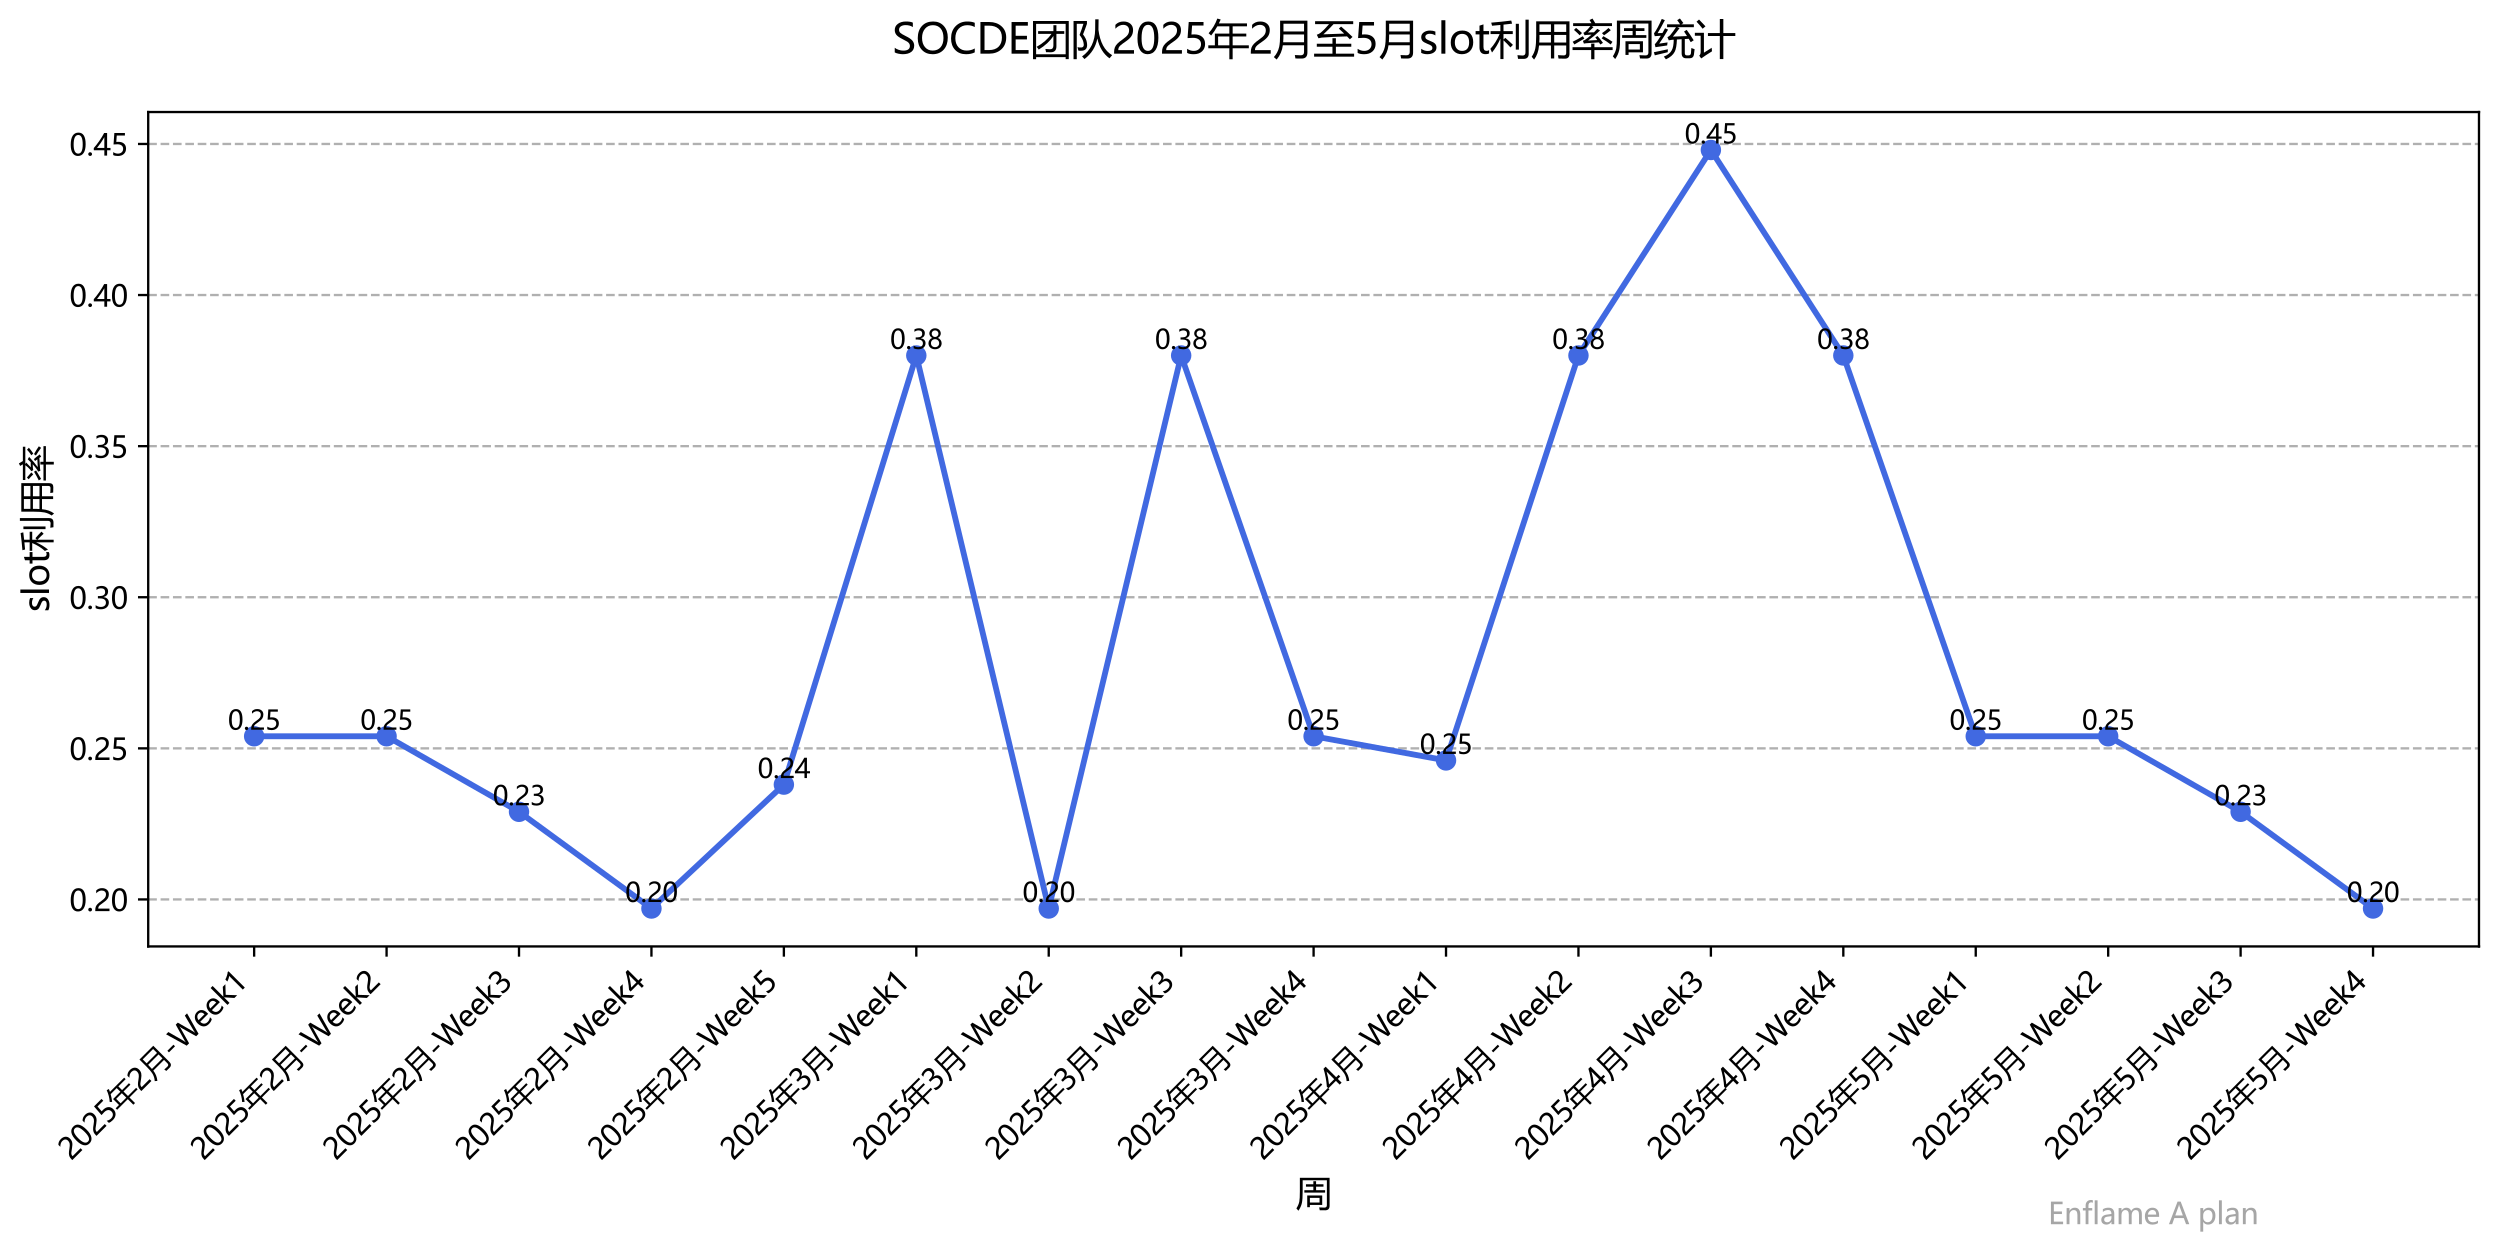 <?xml version="1.0" encoding="utf-8" standalone="no"?>
<!DOCTYPE svg PUBLIC "-//W3C//DTD SVG 1.1//EN"
  "http://www.w3.org/Graphics/SVG/1.1/DTD/svg11.dtd">
<svg xmlns:xlink="http://www.w3.org/1999/xlink" width="856.526pt" height="429.117pt" viewBox="0 0 856.526 429.117" xmlns="http://www.w3.org/2000/svg" version="1.1">
 <defs>
  <style type="text/css">*{stroke-linejoin: round; stroke-linecap: butt}</style>
 </defs>
 <g id="figure_1">
  <g id="patch_1">
   <path d="M -0 429.117 
L 856.526 429.117 
L 856.526 0 
L -0 0 
z
" style="fill: #ffffff"/>
  </g>
  <g id="axes_1">
   <g id="patch_2">
    <path d="M 50.776 324.262 
L 849.326 324.262 
L 849.326 38.391 
L 50.776 38.391 
z
" style="fill: #ffffff"/>
   </g>
   <g id="matplotlib.axis_1">
    <g id="xtick_1">
     <g id="line2d_1">
      <defs>
       <path id="m68df8375b3" d="M 0 0 
L 0 3.5 
" style="stroke: #000000; stroke-width: 0.8"/>
      </defs>
      <g>
       <use xlink:href="#m68df8375b3" x="87.073" y="324.262" style="stroke: #000000; stroke-width: 0.8"/>
      </g>
     </g>
     <g id="text_1">
      <!-- 2025年2月-Week1 -->
      <g transform="translate(24.352 397.878) rotate(-45) scale(0.1 -0.1)">
       <defs>
        <path id="MicrosoftYaHei-32" d="M 2666 3572 
Q 2666 3963 2419 4186 
Q 2172 4409 1747 4409 
Q 1447 4409 1140 4256 
Q 834 4103 569 3819 
L 569 4413 
Q 806 4659 1107 4790 
Q 1409 4922 1816 4922 
Q 2472 4922 2872 4570 
Q 3272 4219 3272 3619 
Q 3272 3084 3026 2693 
Q 2781 2303 2188 1894 
Q 1581 1475 1376 1294 
Q 1172 1113 1090 947 
Q 1009 781 1009 544 
L 3416 544 
L 3416 0 
L 372 0 
L 372 241 
Q 372 659 486 951 
Q 600 1244 862 1520 
Q 1125 1797 1681 2184 
Q 2250 2584 2458 2886 
Q 2666 3188 2666 3572 
z
" transform="scale(0.016)"/>
        <path id="MicrosoftYaHei-30" d="M 284 2325 
Q 284 3606 709 4264 
Q 1134 4922 1941 4922 
Q 3478 4922 3478 2441 
Q 3478 1216 3045 567 
Q 2613 -81 1831 -81 
Q 1094 -81 689 534 
Q 284 1150 284 2325 
z
M 909 2353 
Q 909 425 1888 425 
Q 2850 425 2850 2384 
Q 2850 4413 1906 4413 
Q 909 4413 909 2353 
z
" transform="scale(0.016)"/>
        <path id="MicrosoftYaHei-35" d="M 3294 1494 
Q 3294 784 2823 350 
Q 2353 -84 1559 -84 
Q 878 -84 544 119 
L 544 744 
Q 1034 425 1544 425 
Q 2050 425 2361 704 
Q 2672 984 2672 1447 
Q 2672 1909 2348 2167 
Q 2025 2425 1434 2425 
Q 978 2425 613 2384 
L 791 4841 
L 3053 4841 
L 3053 4303 
L 1306 4303 
L 1206 2931 
L 1647 2950 
Q 2416 2950 2855 2567 
Q 3294 2184 3294 1494 
z
" transform="scale(0.016)"/>
        <path id="MicrosoftYaHei-5e74" d="M 119 1278 
L 1125 1278 
L 1125 3066 
L 3338 3066 
L 3338 4178 
L 1500 4178 
Q 1078 3419 556 2778 
Q 394 2953 169 3128 
Q 1056 4128 1500 5372 
L 2013 5228 
Q 1881 4919 1738 4628 
L 6038 4628 
L 6038 4178 
L 3844 4178 
L 3844 3066 
L 5931 3066 
L 5931 2628 
L 3844 2628 
L 3844 1278 
L 6319 1278 
L 6319 828 
L 3844 828 
L 3844 -859 
L 3338 -859 
L 3338 828 
L 119 828 
L 119 1278 
z
M 1619 1278 
L 3338 1278 
L 3338 2628 
L 1619 2628 
L 1619 1278 
z
" transform="scale(0.016)"/>
        <path id="MicrosoftYaHei-6708" d="M 1603 1284 
Q 1463 78 663 -897 
Q 463 -703 231 -522 
Q 838 134 1044 1041 
Q 1188 1709 1188 2891 
L 1188 5053 
L 5363 5053 
L 5363 178 
Q 5363 -747 4481 -747 
Q 4113 -747 3531 -734 
Q 3500 -509 3438 -209 
Q 4013 -247 4344 -247 
Q 4850 -247 4850 247 
L 4850 1284 
L 1603 1284 
z
M 1653 1741 
L 4850 1741 
L 4850 2941 
L 1700 2941 
Q 1700 2316 1653 1741 
z
M 1700 4584 
L 1700 3397 
L 4850 3397 
L 4850 4584 
L 1700 4584 
z
" transform="scale(0.016)"/>
        <path id="MicrosoftYaHei-2d" d="M 2328 1681 
L 488 1681 
L 488 2153 
L 2328 2153 
L 2328 1681 
z
" transform="scale(0.016)"/>
        <path id="MicrosoftYaHei-57" d="M 6431 4841 
L 5075 0 
L 4347 0 
L 3372 3488 
Q 3306 3725 3294 3988 
L 3281 3988 
Q 3263 3728 3194 3494 
L 2209 0 
L 1488 0 
L 84 4841 
L 775 4841 
L 1763 1184 
Q 1828 938 1841 688 
L 1859 688 
Q 1875 875 1963 1184 
L 3009 4841 
L 3625 4841 
L 4625 1156 
Q 4675 975 4706 694 
L 4719 694 
Q 4734 897 4809 1169 
L 5759 4841 
L 6431 4841 
z
" transform="scale(0.016)"/>
        <path id="MicrosoftYaHei-65" d="M 3363 1572 
L 944 1572 
Q 959 1019 1246 717 
Q 1534 416 2050 416 
Q 2631 416 3116 788 
L 3116 241 
Q 2659 -81 1906 -81 
Q 1156 -81 736 394 
Q 316 869 316 1713 
Q 316 2506 777 3022 
Q 1238 3538 1922 3538 
Q 2600 3538 2981 3102 
Q 3363 2666 3363 1881 
L 3363 1572 
z
M 2750 2063 
Q 2747 2531 2528 2787 
Q 2309 3044 1913 3044 
Q 1547 3044 1280 2772 
Q 1013 2500 944 2063 
L 2750 2063 
z
" transform="scale(0.016)"/>
        <path id="MicrosoftYaHei-6b" d="M 3484 0 
L 2650 0 
L 1172 1666 
L 1159 1666 
L 1159 0 
L 547 0 
L 547 5116 
L 1159 5116 
L 1159 1872 
L 1172 1872 
L 2575 3456 
L 3363 3456 
L 1800 1794 
L 3484 0 
z
" transform="scale(0.016)"/>
        <path id="MicrosoftYaHei-31" d="M 1781 0 
L 1781 4141 
Q 1638 3997 1295 3819 
Q 953 3641 663 3569 
L 663 4169 
Q 1047 4275 1484 4508 
Q 1922 4741 2156 4947 
L 2388 4947 
L 2388 0 
L 1781 0 
z
" transform="scale(0.016)"/>
       </defs>
       <use xlink:href="#MicrosoftYaHei-32"/>
       <use xlink:href="#MicrosoftYaHei-30" transform="translate(58.643 0)"/>
       <use xlink:href="#MicrosoftYaHei-32" transform="translate(117.285 0)"/>
       <use xlink:href="#MicrosoftYaHei-35" transform="translate(175.928 0)"/>
       <use xlink:href="#MicrosoftYaHei-5e74" transform="translate(234.57 0)"/>
       <use xlink:href="#MicrosoftYaHei-32" transform="translate(334.57 0)"/>
       <use xlink:href="#MicrosoftYaHei-6708" transform="translate(393.213 0)"/>
       <use xlink:href="#MicrosoftYaHei-2d" transform="translate(493.213 0)"/>
       <use xlink:href="#MicrosoftYaHei-57" transform="translate(536.475 0)"/>
       <use xlink:href="#MicrosoftYaHei-65" transform="translate(635.607 0)"/>
       <use xlink:href="#MicrosoftYaHei-65" transform="translate(692.346 0)"/>
       <use xlink:href="#MicrosoftYaHei-6b" transform="translate(749.084 0)"/>
       <use xlink:href="#MicrosoftYaHei-31" transform="translate(803.527 0)"/>
      </g>
     </g>
    </g>
    <g id="xtick_2">
     <g id="line2d_2">
      <g>
       <use xlink:href="#m68df8375b3" x="132.446" y="324.262" style="stroke: #000000; stroke-width: 0.8"/>
      </g>
     </g>
     <g id="text_2">
      <!-- 2025年2月-Week2 -->
      <g transform="translate(69.724 397.878) rotate(-45) scale(0.1 -0.1)">
       <use xlink:href="#MicrosoftYaHei-32"/>
       <use xlink:href="#MicrosoftYaHei-30" transform="translate(58.643 0)"/>
       <use xlink:href="#MicrosoftYaHei-32" transform="translate(117.285 0)"/>
       <use xlink:href="#MicrosoftYaHei-35" transform="translate(175.928 0)"/>
       <use xlink:href="#MicrosoftYaHei-5e74" transform="translate(234.57 0)"/>
       <use xlink:href="#MicrosoftYaHei-32" transform="translate(334.57 0)"/>
       <use xlink:href="#MicrosoftYaHei-6708" transform="translate(393.213 0)"/>
       <use xlink:href="#MicrosoftYaHei-2d" transform="translate(493.213 0)"/>
       <use xlink:href="#MicrosoftYaHei-57" transform="translate(536.475 0)"/>
       <use xlink:href="#MicrosoftYaHei-65" transform="translate(635.607 0)"/>
       <use xlink:href="#MicrosoftYaHei-65" transform="translate(692.346 0)"/>
       <use xlink:href="#MicrosoftYaHei-6b" transform="translate(749.084 0)"/>
       <use xlink:href="#MicrosoftYaHei-32" transform="translate(803.527 0)"/>
      </g>
     </g>
    </g>
    <g id="xtick_3">
     <g id="line2d_3">
      <g>
       <use xlink:href="#m68df8375b3" x="177.818" y="324.262" style="stroke: #000000; stroke-width: 0.8"/>
      </g>
     </g>
     <g id="text_3">
      <!-- 2025年2月-Week3 -->
      <g transform="translate(115.096 397.878) rotate(-45) scale(0.1 -0.1)">
       <defs>
        <path id="MicrosoftYaHei-33" d="M 447 809 
Q 944 425 1569 425 
Q 2069 425 2361 670 
Q 2653 916 2653 1328 
Q 2653 2247 1338 2247 
L 934 2247 
L 934 2753 
L 1319 2753 
Q 2484 2753 2484 3616 
Q 2484 4413 1594 4413 
Q 1084 4413 634 4069 
L 634 4647 
Q 1109 4922 1744 4922 
Q 2363 4922 2738 4598 
Q 3113 4275 3113 3759 
Q 3113 2809 2144 2538 
L 2144 2525 
Q 2669 2469 2973 2155 
Q 3278 1841 3278 1372 
Q 3278 719 2808 319 
Q 2338 -81 1556 -81 
Q 869 -81 447 175 
L 447 809 
z
" transform="scale(0.016)"/>
       </defs>
       <use xlink:href="#MicrosoftYaHei-32"/>
       <use xlink:href="#MicrosoftYaHei-30" transform="translate(58.643 0)"/>
       <use xlink:href="#MicrosoftYaHei-32" transform="translate(117.285 0)"/>
       <use xlink:href="#MicrosoftYaHei-35" transform="translate(175.928 0)"/>
       <use xlink:href="#MicrosoftYaHei-5e74" transform="translate(234.57 0)"/>
       <use xlink:href="#MicrosoftYaHei-32" transform="translate(334.57 0)"/>
       <use xlink:href="#MicrosoftYaHei-6708" transform="translate(393.213 0)"/>
       <use xlink:href="#MicrosoftYaHei-2d" transform="translate(493.213 0)"/>
       <use xlink:href="#MicrosoftYaHei-57" transform="translate(536.475 0)"/>
       <use xlink:href="#MicrosoftYaHei-65" transform="translate(635.607 0)"/>
       <use xlink:href="#MicrosoftYaHei-65" transform="translate(692.346 0)"/>
       <use xlink:href="#MicrosoftYaHei-6b" transform="translate(749.084 0)"/>
       <use xlink:href="#MicrosoftYaHei-33" transform="translate(803.527 0)"/>
      </g>
     </g>
    </g>
    <g id="xtick_4">
     <g id="line2d_4">
      <g>
       <use xlink:href="#m68df8375b3" x="223.19" y="324.262" style="stroke: #000000; stroke-width: 0.8"/>
      </g>
     </g>
     <g id="text_4">
      <!-- 2025年2月-Week4 -->
      <g transform="translate(160.468 397.878) rotate(-45) scale(0.1 -0.1)">
       <defs>
        <path id="MicrosoftYaHei-34" d="M 2906 4841 
L 2906 1644 
L 3631 1644 
L 3631 1138 
L 2906 1138 
L 2906 0 
L 2313 0 
L 2313 1138 
L 53 1138 
L 53 1616 
Q 656 2294 1265 3178 
Q 1875 4063 2272 4841 
L 2906 4841 
z
M 741 1644 
L 2313 1644 
L 2313 3950 
Q 1988 3366 1616 2817 
Q 1244 2269 741 1644 
z
" transform="scale(0.016)"/>
       </defs>
       <use xlink:href="#MicrosoftYaHei-32"/>
       <use xlink:href="#MicrosoftYaHei-30" transform="translate(58.643 0)"/>
       <use xlink:href="#MicrosoftYaHei-32" transform="translate(117.285 0)"/>
       <use xlink:href="#MicrosoftYaHei-35" transform="translate(175.928 0)"/>
       <use xlink:href="#MicrosoftYaHei-5e74" transform="translate(234.57 0)"/>
       <use xlink:href="#MicrosoftYaHei-32" transform="translate(334.57 0)"/>
       <use xlink:href="#MicrosoftYaHei-6708" transform="translate(393.213 0)"/>
       <use xlink:href="#MicrosoftYaHei-2d" transform="translate(493.213 0)"/>
       <use xlink:href="#MicrosoftYaHei-57" transform="translate(536.475 0)"/>
       <use xlink:href="#MicrosoftYaHei-65" transform="translate(635.607 0)"/>
       <use xlink:href="#MicrosoftYaHei-65" transform="translate(692.346 0)"/>
       <use xlink:href="#MicrosoftYaHei-6b" transform="translate(749.084 0)"/>
       <use xlink:href="#MicrosoftYaHei-34" transform="translate(803.527 0)"/>
      </g>
     </g>
    </g>
    <g id="xtick_5">
     <g id="line2d_5">
      <g>
       <use xlink:href="#m68df8375b3" x="268.562" y="324.262" style="stroke: #000000; stroke-width: 0.8"/>
      </g>
     </g>
     <g id="text_5">
      <!-- 2025年2月-Week5 -->
      <g transform="translate(205.841 397.878) rotate(-45) scale(0.1 -0.1)">
       <use xlink:href="#MicrosoftYaHei-32"/>
       <use xlink:href="#MicrosoftYaHei-30" transform="translate(58.643 0)"/>
       <use xlink:href="#MicrosoftYaHei-32" transform="translate(117.285 0)"/>
       <use xlink:href="#MicrosoftYaHei-35" transform="translate(175.928 0)"/>
       <use xlink:href="#MicrosoftYaHei-5e74" transform="translate(234.57 0)"/>
       <use xlink:href="#MicrosoftYaHei-32" transform="translate(334.57 0)"/>
       <use xlink:href="#MicrosoftYaHei-6708" transform="translate(393.213 0)"/>
       <use xlink:href="#MicrosoftYaHei-2d" transform="translate(493.213 0)"/>
       <use xlink:href="#MicrosoftYaHei-57" transform="translate(536.475 0)"/>
       <use xlink:href="#MicrosoftYaHei-65" transform="translate(635.607 0)"/>
       <use xlink:href="#MicrosoftYaHei-65" transform="translate(692.346 0)"/>
       <use xlink:href="#MicrosoftYaHei-6b" transform="translate(749.084 0)"/>
       <use xlink:href="#MicrosoftYaHei-35" transform="translate(803.527 0)"/>
      </g>
     </g>
    </g>
    <g id="xtick_6">
     <g id="line2d_6">
      <g>
       <use xlink:href="#m68df8375b3" x="313.934" y="324.262" style="stroke: #000000; stroke-width: 0.8"/>
      </g>
     </g>
     <g id="text_6">
      <!-- 2025年3月-Week1 -->
      <g transform="translate(251.213 397.878) rotate(-45) scale(0.1 -0.1)">
       <use xlink:href="#MicrosoftYaHei-32"/>
       <use xlink:href="#MicrosoftYaHei-30" transform="translate(58.643 0)"/>
       <use xlink:href="#MicrosoftYaHei-32" transform="translate(117.285 0)"/>
       <use xlink:href="#MicrosoftYaHei-35" transform="translate(175.928 0)"/>
       <use xlink:href="#MicrosoftYaHei-5e74" transform="translate(234.57 0)"/>
       <use xlink:href="#MicrosoftYaHei-33" transform="translate(334.57 0)"/>
       <use xlink:href="#MicrosoftYaHei-6708" transform="translate(393.213 0)"/>
       <use xlink:href="#MicrosoftYaHei-2d" transform="translate(493.213 0)"/>
       <use xlink:href="#MicrosoftYaHei-57" transform="translate(536.475 0)"/>
       <use xlink:href="#MicrosoftYaHei-65" transform="translate(635.607 0)"/>
       <use xlink:href="#MicrosoftYaHei-65" transform="translate(692.346 0)"/>
       <use xlink:href="#MicrosoftYaHei-6b" transform="translate(749.084 0)"/>
       <use xlink:href="#MicrosoftYaHei-31" transform="translate(803.527 0)"/>
      </g>
     </g>
    </g>
    <g id="xtick_7">
     <g id="line2d_7">
      <g>
       <use xlink:href="#m68df8375b3" x="359.306" y="324.262" style="stroke: #000000; stroke-width: 0.8"/>
      </g>
     </g>
     <g id="text_7">
      <!-- 2025年3月-Week2 -->
      <g transform="translate(296.585 397.878) rotate(-45) scale(0.1 -0.1)">
       <use xlink:href="#MicrosoftYaHei-32"/>
       <use xlink:href="#MicrosoftYaHei-30" transform="translate(58.643 0)"/>
       <use xlink:href="#MicrosoftYaHei-32" transform="translate(117.285 0)"/>
       <use xlink:href="#MicrosoftYaHei-35" transform="translate(175.928 0)"/>
       <use xlink:href="#MicrosoftYaHei-5e74" transform="translate(234.57 0)"/>
       <use xlink:href="#MicrosoftYaHei-33" transform="translate(334.57 0)"/>
       <use xlink:href="#MicrosoftYaHei-6708" transform="translate(393.213 0)"/>
       <use xlink:href="#MicrosoftYaHei-2d" transform="translate(493.213 0)"/>
       <use xlink:href="#MicrosoftYaHei-57" transform="translate(536.475 0)"/>
       <use xlink:href="#MicrosoftYaHei-65" transform="translate(635.607 0)"/>
       <use xlink:href="#MicrosoftYaHei-65" transform="translate(692.346 0)"/>
       <use xlink:href="#MicrosoftYaHei-6b" transform="translate(749.084 0)"/>
       <use xlink:href="#MicrosoftYaHei-32" transform="translate(803.527 0)"/>
      </g>
     </g>
    </g>
    <g id="xtick_8">
     <g id="line2d_8">
      <g>
       <use xlink:href="#m68df8375b3" x="404.678" y="324.262" style="stroke: #000000; stroke-width: 0.8"/>
      </g>
     </g>
     <g id="text_8">
      <!-- 2025年3月-Week3 -->
      <g transform="translate(341.957 397.878) rotate(-45) scale(0.1 -0.1)">
       <use xlink:href="#MicrosoftYaHei-32"/>
       <use xlink:href="#MicrosoftYaHei-30" transform="translate(58.643 0)"/>
       <use xlink:href="#MicrosoftYaHei-32" transform="translate(117.285 0)"/>
       <use xlink:href="#MicrosoftYaHei-35" transform="translate(175.928 0)"/>
       <use xlink:href="#MicrosoftYaHei-5e74" transform="translate(234.57 0)"/>
       <use xlink:href="#MicrosoftYaHei-33" transform="translate(334.57 0)"/>
       <use xlink:href="#MicrosoftYaHei-6708" transform="translate(393.213 0)"/>
       <use xlink:href="#MicrosoftYaHei-2d" transform="translate(493.213 0)"/>
       <use xlink:href="#MicrosoftYaHei-57" transform="translate(536.475 0)"/>
       <use xlink:href="#MicrosoftYaHei-65" transform="translate(635.607 0)"/>
       <use xlink:href="#MicrosoftYaHei-65" transform="translate(692.346 0)"/>
       <use xlink:href="#MicrosoftYaHei-6b" transform="translate(749.084 0)"/>
       <use xlink:href="#MicrosoftYaHei-33" transform="translate(803.527 0)"/>
      </g>
     </g>
    </g>
    <g id="xtick_9">
     <g id="line2d_9">
      <g>
       <use xlink:href="#m68df8375b3" x="450.051" y="324.262" style="stroke: #000000; stroke-width: 0.8"/>
      </g>
     </g>
     <g id="text_9">
      <!-- 2025年3月-Week4 -->
      <g transform="translate(387.329 397.878) rotate(-45) scale(0.1 -0.1)">
       <use xlink:href="#MicrosoftYaHei-32"/>
       <use xlink:href="#MicrosoftYaHei-30" transform="translate(58.643 0)"/>
       <use xlink:href="#MicrosoftYaHei-32" transform="translate(117.285 0)"/>
       <use xlink:href="#MicrosoftYaHei-35" transform="translate(175.928 0)"/>
       <use xlink:href="#MicrosoftYaHei-5e74" transform="translate(234.57 0)"/>
       <use xlink:href="#MicrosoftYaHei-33" transform="translate(334.57 0)"/>
       <use xlink:href="#MicrosoftYaHei-6708" transform="translate(393.213 0)"/>
       <use xlink:href="#MicrosoftYaHei-2d" transform="translate(493.213 0)"/>
       <use xlink:href="#MicrosoftYaHei-57" transform="translate(536.475 0)"/>
       <use xlink:href="#MicrosoftYaHei-65" transform="translate(635.607 0)"/>
       <use xlink:href="#MicrosoftYaHei-65" transform="translate(692.346 0)"/>
       <use xlink:href="#MicrosoftYaHei-6b" transform="translate(749.084 0)"/>
       <use xlink:href="#MicrosoftYaHei-34" transform="translate(803.527 0)"/>
      </g>
     </g>
    </g>
    <g id="xtick_10">
     <g id="line2d_10">
      <g>
       <use xlink:href="#m68df8375b3" x="495.423" y="324.262" style="stroke: #000000; stroke-width: 0.8"/>
      </g>
     </g>
     <g id="text_10">
      <!-- 2025年4月-Week1 -->
      <g transform="translate(432.701 397.878) rotate(-45) scale(0.1 -0.1)">
       <use xlink:href="#MicrosoftYaHei-32"/>
       <use xlink:href="#MicrosoftYaHei-30" transform="translate(58.643 0)"/>
       <use xlink:href="#MicrosoftYaHei-32" transform="translate(117.285 0)"/>
       <use xlink:href="#MicrosoftYaHei-35" transform="translate(175.928 0)"/>
       <use xlink:href="#MicrosoftYaHei-5e74" transform="translate(234.57 0)"/>
       <use xlink:href="#MicrosoftYaHei-34" transform="translate(334.57 0)"/>
       <use xlink:href="#MicrosoftYaHei-6708" transform="translate(393.213 0)"/>
       <use xlink:href="#MicrosoftYaHei-2d" transform="translate(493.213 0)"/>
       <use xlink:href="#MicrosoftYaHei-57" transform="translate(536.475 0)"/>
       <use xlink:href="#MicrosoftYaHei-65" transform="translate(635.607 0)"/>
       <use xlink:href="#MicrosoftYaHei-65" transform="translate(692.346 0)"/>
       <use xlink:href="#MicrosoftYaHei-6b" transform="translate(749.084 0)"/>
       <use xlink:href="#MicrosoftYaHei-31" transform="translate(803.527 0)"/>
      </g>
     </g>
    </g>
    <g id="xtick_11">
     <g id="line2d_11">
      <g>
       <use xlink:href="#m68df8375b3" x="540.795" y="324.262" style="stroke: #000000; stroke-width: 0.8"/>
      </g>
     </g>
     <g id="text_11">
      <!-- 2025年4月-Week2 -->
      <g transform="translate(478.073 397.878) rotate(-45) scale(0.1 -0.1)">
       <use xlink:href="#MicrosoftYaHei-32"/>
       <use xlink:href="#MicrosoftYaHei-30" transform="translate(58.643 0)"/>
       <use xlink:href="#MicrosoftYaHei-32" transform="translate(117.285 0)"/>
       <use xlink:href="#MicrosoftYaHei-35" transform="translate(175.928 0)"/>
       <use xlink:href="#MicrosoftYaHei-5e74" transform="translate(234.57 0)"/>
       <use xlink:href="#MicrosoftYaHei-34" transform="translate(334.57 0)"/>
       <use xlink:href="#MicrosoftYaHei-6708" transform="translate(393.213 0)"/>
       <use xlink:href="#MicrosoftYaHei-2d" transform="translate(493.213 0)"/>
       <use xlink:href="#MicrosoftYaHei-57" transform="translate(536.475 0)"/>
       <use xlink:href="#MicrosoftYaHei-65" transform="translate(635.607 0)"/>
       <use xlink:href="#MicrosoftYaHei-65" transform="translate(692.346 0)"/>
       <use xlink:href="#MicrosoftYaHei-6b" transform="translate(749.084 0)"/>
       <use xlink:href="#MicrosoftYaHei-32" transform="translate(803.527 0)"/>
      </g>
     </g>
    </g>
    <g id="xtick_12">
     <g id="line2d_12">
      <g>
       <use xlink:href="#m68df8375b3" x="586.167" y="324.262" style="stroke: #000000; stroke-width: 0.8"/>
      </g>
     </g>
     <g id="text_12">
      <!-- 2025年4月-Week3 -->
      <g transform="translate(523.446 397.878) rotate(-45) scale(0.1 -0.1)">
       <use xlink:href="#MicrosoftYaHei-32"/>
       <use xlink:href="#MicrosoftYaHei-30" transform="translate(58.643 0)"/>
       <use xlink:href="#MicrosoftYaHei-32" transform="translate(117.285 0)"/>
       <use xlink:href="#MicrosoftYaHei-35" transform="translate(175.928 0)"/>
       <use xlink:href="#MicrosoftYaHei-5e74" transform="translate(234.57 0)"/>
       <use xlink:href="#MicrosoftYaHei-34" transform="translate(334.57 0)"/>
       <use xlink:href="#MicrosoftYaHei-6708" transform="translate(393.213 0)"/>
       <use xlink:href="#MicrosoftYaHei-2d" transform="translate(493.213 0)"/>
       <use xlink:href="#MicrosoftYaHei-57" transform="translate(536.475 0)"/>
       <use xlink:href="#MicrosoftYaHei-65" transform="translate(635.607 0)"/>
       <use xlink:href="#MicrosoftYaHei-65" transform="translate(692.346 0)"/>
       <use xlink:href="#MicrosoftYaHei-6b" transform="translate(749.084 0)"/>
       <use xlink:href="#MicrosoftYaHei-33" transform="translate(803.527 0)"/>
      </g>
     </g>
    </g>
    <g id="xtick_13">
     <g id="line2d_13">
      <g>
       <use xlink:href="#m68df8375b3" x="631.539" y="324.262" style="stroke: #000000; stroke-width: 0.8"/>
      </g>
     </g>
     <g id="text_13">
      <!-- 2025年4月-Week4 -->
      <g transform="translate(568.818 397.878) rotate(-45) scale(0.1 -0.1)">
       <use xlink:href="#MicrosoftYaHei-32"/>
       <use xlink:href="#MicrosoftYaHei-30" transform="translate(58.643 0)"/>
       <use xlink:href="#MicrosoftYaHei-32" transform="translate(117.285 0)"/>
       <use xlink:href="#MicrosoftYaHei-35" transform="translate(175.928 0)"/>
       <use xlink:href="#MicrosoftYaHei-5e74" transform="translate(234.57 0)"/>
       <use xlink:href="#MicrosoftYaHei-34" transform="translate(334.57 0)"/>
       <use xlink:href="#MicrosoftYaHei-6708" transform="translate(393.213 0)"/>
       <use xlink:href="#MicrosoftYaHei-2d" transform="translate(493.213 0)"/>
       <use xlink:href="#MicrosoftYaHei-57" transform="translate(536.475 0)"/>
       <use xlink:href="#MicrosoftYaHei-65" transform="translate(635.607 0)"/>
       <use xlink:href="#MicrosoftYaHei-65" transform="translate(692.346 0)"/>
       <use xlink:href="#MicrosoftYaHei-6b" transform="translate(749.084 0)"/>
       <use xlink:href="#MicrosoftYaHei-34" transform="translate(803.527 0)"/>
      </g>
     </g>
    </g>
    <g id="xtick_14">
     <g id="line2d_14">
      <g>
       <use xlink:href="#m68df8375b3" x="676.911" y="324.262" style="stroke: #000000; stroke-width: 0.8"/>
      </g>
     </g>
     <g id="text_14">
      <!-- 2025年5月-Week1 -->
      <g transform="translate(614.19 397.878) rotate(-45) scale(0.1 -0.1)">
       <use xlink:href="#MicrosoftYaHei-32"/>
       <use xlink:href="#MicrosoftYaHei-30" transform="translate(58.643 0)"/>
       <use xlink:href="#MicrosoftYaHei-32" transform="translate(117.285 0)"/>
       <use xlink:href="#MicrosoftYaHei-35" transform="translate(175.928 0)"/>
       <use xlink:href="#MicrosoftYaHei-5e74" transform="translate(234.57 0)"/>
       <use xlink:href="#MicrosoftYaHei-35" transform="translate(334.57 0)"/>
       <use xlink:href="#MicrosoftYaHei-6708" transform="translate(393.213 0)"/>
       <use xlink:href="#MicrosoftYaHei-2d" transform="translate(493.213 0)"/>
       <use xlink:href="#MicrosoftYaHei-57" transform="translate(536.475 0)"/>
       <use xlink:href="#MicrosoftYaHei-65" transform="translate(635.607 0)"/>
       <use xlink:href="#MicrosoftYaHei-65" transform="translate(692.346 0)"/>
       <use xlink:href="#MicrosoftYaHei-6b" transform="translate(749.084 0)"/>
       <use xlink:href="#MicrosoftYaHei-31" transform="translate(803.527 0)"/>
      </g>
     </g>
    </g>
    <g id="xtick_15">
     <g id="line2d_15">
      <g>
       <use xlink:href="#m68df8375b3" x="722.284" y="324.262" style="stroke: #000000; stroke-width: 0.8"/>
      </g>
     </g>
     <g id="text_15">
      <!-- 2025年5月-Week2 -->
      <g transform="translate(659.562 397.878) rotate(-45) scale(0.1 -0.1)">
       <use xlink:href="#MicrosoftYaHei-32"/>
       <use xlink:href="#MicrosoftYaHei-30" transform="translate(58.643 0)"/>
       <use xlink:href="#MicrosoftYaHei-32" transform="translate(117.285 0)"/>
       <use xlink:href="#MicrosoftYaHei-35" transform="translate(175.928 0)"/>
       <use xlink:href="#MicrosoftYaHei-5e74" transform="translate(234.57 0)"/>
       <use xlink:href="#MicrosoftYaHei-35" transform="translate(334.57 0)"/>
       <use xlink:href="#MicrosoftYaHei-6708" transform="translate(393.213 0)"/>
       <use xlink:href="#MicrosoftYaHei-2d" transform="translate(493.213 0)"/>
       <use xlink:href="#MicrosoftYaHei-57" transform="translate(536.475 0)"/>
       <use xlink:href="#MicrosoftYaHei-65" transform="translate(635.607 0)"/>
       <use xlink:href="#MicrosoftYaHei-65" transform="translate(692.346 0)"/>
       <use xlink:href="#MicrosoftYaHei-6b" transform="translate(749.084 0)"/>
       <use xlink:href="#MicrosoftYaHei-32" transform="translate(803.527 0)"/>
      </g>
     </g>
    </g>
    <g id="xtick_16">
     <g id="line2d_16">
      <g>
       <use xlink:href="#m68df8375b3" x="767.656" y="324.262" style="stroke: #000000; stroke-width: 0.8"/>
      </g>
     </g>
     <g id="text_16">
      <!-- 2025年5月-Week3 -->
      <g transform="translate(704.934 397.878) rotate(-45) scale(0.1 -0.1)">
       <use xlink:href="#MicrosoftYaHei-32"/>
       <use xlink:href="#MicrosoftYaHei-30" transform="translate(58.643 0)"/>
       <use xlink:href="#MicrosoftYaHei-32" transform="translate(117.285 0)"/>
       <use xlink:href="#MicrosoftYaHei-35" transform="translate(175.928 0)"/>
       <use xlink:href="#MicrosoftYaHei-5e74" transform="translate(234.57 0)"/>
       <use xlink:href="#MicrosoftYaHei-35" transform="translate(334.57 0)"/>
       <use xlink:href="#MicrosoftYaHei-6708" transform="translate(393.213 0)"/>
       <use xlink:href="#MicrosoftYaHei-2d" transform="translate(493.213 0)"/>
       <use xlink:href="#MicrosoftYaHei-57" transform="translate(536.475 0)"/>
       <use xlink:href="#MicrosoftYaHei-65" transform="translate(635.607 0)"/>
       <use xlink:href="#MicrosoftYaHei-65" transform="translate(692.346 0)"/>
       <use xlink:href="#MicrosoftYaHei-6b" transform="translate(749.084 0)"/>
       <use xlink:href="#MicrosoftYaHei-33" transform="translate(803.527 0)"/>
      </g>
     </g>
    </g>
    <g id="xtick_17">
     <g id="line2d_17">
      <g>
       <use xlink:href="#m68df8375b3" x="813.028" y="324.262" style="stroke: #000000; stroke-width: 0.8"/>
      </g>
     </g>
     <g id="text_17">
      <!-- 2025年5月-Week4 -->
      <g transform="translate(750.306 397.878) rotate(-45) scale(0.1 -0.1)">
       <use xlink:href="#MicrosoftYaHei-32"/>
       <use xlink:href="#MicrosoftYaHei-30" transform="translate(58.643 0)"/>
       <use xlink:href="#MicrosoftYaHei-32" transform="translate(117.285 0)"/>
       <use xlink:href="#MicrosoftYaHei-35" transform="translate(175.928 0)"/>
       <use xlink:href="#MicrosoftYaHei-5e74" transform="translate(234.57 0)"/>
       <use xlink:href="#MicrosoftYaHei-35" transform="translate(334.57 0)"/>
       <use xlink:href="#MicrosoftYaHei-6708" transform="translate(393.213 0)"/>
       <use xlink:href="#MicrosoftYaHei-2d" transform="translate(493.213 0)"/>
       <use xlink:href="#MicrosoftYaHei-57" transform="translate(536.475 0)"/>
       <use xlink:href="#MicrosoftYaHei-65" transform="translate(635.607 0)"/>
       <use xlink:href="#MicrosoftYaHei-65" transform="translate(692.346 0)"/>
       <use xlink:href="#MicrosoftYaHei-6b" transform="translate(749.084 0)"/>
       <use xlink:href="#MicrosoftYaHei-34" transform="translate(803.527 0)"/>
      </g>
     </g>
    </g>
    <g id="text_18">
     <!-- 周 -->
     <g transform="translate(444.051 413.229) scale(0.12 -0.12)">
      <defs>
       <path id="MicrosoftYaHei-5468" d="M 1175 2753 
Q 1175 1166 1038 572 
Q 888 -153 413 -822 
Q 231 -591 56 -403 
Q 450 197 575 803 
Q 675 1328 675 2634 
L 675 5059 
L 5981 5059 
L 5981 72 
Q 5981 -734 5206 -747 
Q 4763 -753 4219 -734 
Q 4194 -547 4119 -228 
Q 4725 -266 5050 -266 
Q 5494 -266 5494 153 
L 5494 4609 
L 1175 4609 
L 1175 2753 
z
M 1988 1897 
L 4663 1897 
L 4663 209 
L 2463 209 
L 2463 -191 
L 1988 -191 
L 1988 1897 
z
M 1475 2841 
L 3081 2841 
L 3081 3472 
L 1763 3472 
L 1763 3897 
L 3081 3897 
L 3081 4447 
L 3569 4447 
L 3569 3897 
L 4888 3897 
L 4888 3472 
L 3569 3472 
L 3569 2841 
L 5181 2841 
L 5181 2416 
L 1475 2416 
L 1475 2841 
z
M 4188 634 
L 4188 1472 
L 2463 1472 
L 2463 634 
L 4188 634 
z
" transform="scale(0.016)"/>
      </defs>
      <use xlink:href="#MicrosoftYaHei-5468"/>
     </g>
    </g>
   </g>
   <g id="matplotlib.axis_2">
    <g id="ytick_1">
     <g id="line2d_18">
      <path d="M 50.776 308.162 
L 849.326 308.162 
" clip-path="url(#pc1401e4d59)" style="fill: none; stroke-dasharray: 2.96,1.28; stroke-dashoffset: 0; stroke: #b0b0b0; stroke-width: 0.8"/>
     </g>
     <g id="line2d_19">
      <defs>
       <path id="m53fedeffff" d="M 0 0 
L -3.5 0 
" style="stroke: #000000; stroke-width: 0.8"/>
      </defs>
      <g>
       <use xlink:href="#m53fedeffff" x="50.776" y="308.162" style="stroke: #000000; stroke-width: 0.8"/>
      </g>
     </g>
     <g id="text_19">
      <!-- 0.20 -->
      <g transform="translate(23.776 312.159) scale(0.1 -0.1)">
       <defs>
        <path id="MicrosoftYaHei-2e" d="M 372 322 
Q 372 491 487 606 
Q 603 722 775 722 
Q 950 722 1065 605 
Q 1181 488 1181 322 
Q 1181 159 1065 42 
Q 950 -75 772 -75 
Q 600 -75 486 42 
Q 372 159 372 322 
z
" transform="scale(0.016)"/>
       </defs>
       <use xlink:href="#MicrosoftYaHei-30"/>
       <use xlink:href="#MicrosoftYaHei-2e" transform="translate(58.643 0)"/>
       <use xlink:href="#MicrosoftYaHei-32" transform="translate(82.715 0)"/>
       <use xlink:href="#MicrosoftYaHei-30" transform="translate(141.357 0)"/>
      </g>
     </g>
    </g>
    <g id="ytick_2">
     <g id="line2d_20">
      <path d="M 50.776 256.392 
L 849.326 256.392 
" clip-path="url(#pc1401e4d59)" style="fill: none; stroke-dasharray: 2.96,1.28; stroke-dashoffset: 0; stroke: #b0b0b0; stroke-width: 0.8"/>
     </g>
     <g id="line2d_21">
      <g>
       <use xlink:href="#m53fedeffff" x="50.776" y="256.392" style="stroke: #000000; stroke-width: 0.8"/>
      </g>
     </g>
     <g id="text_20">
      <!-- 0.25 -->
      <g transform="translate(23.776 260.389) scale(0.1 -0.1)">
       <use xlink:href="#MicrosoftYaHei-30"/>
       <use xlink:href="#MicrosoftYaHei-2e" transform="translate(58.643 0)"/>
       <use xlink:href="#MicrosoftYaHei-32" transform="translate(82.715 0)"/>
       <use xlink:href="#MicrosoftYaHei-35" transform="translate(141.357 0)"/>
      </g>
     </g>
    </g>
    <g id="ytick_3">
     <g id="line2d_22">
      <path d="M 50.776 204.623 
L 849.326 204.623 
" clip-path="url(#pc1401e4d59)" style="fill: none; stroke-dasharray: 2.96,1.28; stroke-dashoffset: 0; stroke: #b0b0b0; stroke-width: 0.8"/>
     </g>
     <g id="line2d_23">
      <g>
       <use xlink:href="#m53fedeffff" x="50.776" y="204.623" style="stroke: #000000; stroke-width: 0.8"/>
      </g>
     </g>
     <g id="text_21">
      <!-- 0.30 -->
      <g transform="translate(23.776 208.62) scale(0.1 -0.1)">
       <use xlink:href="#MicrosoftYaHei-30"/>
       <use xlink:href="#MicrosoftYaHei-2e" transform="translate(58.643 0)"/>
       <use xlink:href="#MicrosoftYaHei-33" transform="translate(82.715 0)"/>
       <use xlink:href="#MicrosoftYaHei-30" transform="translate(141.357 0)"/>
      </g>
     </g>
    </g>
    <g id="ytick_4">
     <g id="line2d_24">
      <path d="M 50.776 152.854 
L 849.326 152.854 
" clip-path="url(#pc1401e4d59)" style="fill: none; stroke-dasharray: 2.96,1.28; stroke-dashoffset: 0; stroke: #b0b0b0; stroke-width: 0.8"/>
     </g>
     <g id="line2d_25">
      <g>
       <use xlink:href="#m53fedeffff" x="50.776" y="152.854" style="stroke: #000000; stroke-width: 0.8"/>
      </g>
     </g>
     <g id="text_22">
      <!-- 0.35 -->
      <g transform="translate(23.776 156.85) scale(0.1 -0.1)">
       <use xlink:href="#MicrosoftYaHei-30"/>
       <use xlink:href="#MicrosoftYaHei-2e" transform="translate(58.643 0)"/>
       <use xlink:href="#MicrosoftYaHei-33" transform="translate(82.715 0)"/>
       <use xlink:href="#MicrosoftYaHei-35" transform="translate(141.357 0)"/>
      </g>
     </g>
    </g>
    <g id="ytick_5">
     <g id="line2d_26">
      <path d="M 50.776 101.084 
L 849.326 101.084 
" clip-path="url(#pc1401e4d59)" style="fill: none; stroke-dasharray: 2.96,1.28; stroke-dashoffset: 0; stroke: #b0b0b0; stroke-width: 0.8"/>
     </g>
     <g id="line2d_27">
      <g>
       <use xlink:href="#m53fedeffff" x="50.776" y="101.084" style="stroke: #000000; stroke-width: 0.8"/>
      </g>
     </g>
     <g id="text_23">
      <!-- 0.40 -->
      <g transform="translate(23.776 105.081) scale(0.1 -0.1)">
       <use xlink:href="#MicrosoftYaHei-30"/>
       <use xlink:href="#MicrosoftYaHei-2e" transform="translate(58.643 0)"/>
       <use xlink:href="#MicrosoftYaHei-34" transform="translate(82.715 0)"/>
       <use xlink:href="#MicrosoftYaHei-30" transform="translate(141.357 0)"/>
      </g>
     </g>
    </g>
    <g id="ytick_6">
     <g id="line2d_28">
      <path d="M 50.776 49.315 
L 849.326 49.315 
" clip-path="url(#pc1401e4d59)" style="fill: none; stroke-dasharray: 2.96,1.28; stroke-dashoffset: 0; stroke: #b0b0b0; stroke-width: 0.8"/>
     </g>
     <g id="line2d_29">
      <g>
       <use xlink:href="#m53fedeffff" x="50.776" y="49.315" style="stroke: #000000; stroke-width: 0.8"/>
      </g>
     </g>
     <g id="text_24">
      <!-- 0.45 -->
      <g transform="translate(23.776 53.311) scale(0.1 -0.1)">
       <use xlink:href="#MicrosoftYaHei-30"/>
       <use xlink:href="#MicrosoftYaHei-2e" transform="translate(58.643 0)"/>
       <use xlink:href="#MicrosoftYaHei-34" transform="translate(82.715 0)"/>
       <use xlink:href="#MicrosoftYaHei-35" transform="translate(141.357 0)"/>
      </g>
     </g>
    </g>
    <g id="text_25">
     <!-- slot利用率 -->
     <g transform="translate(16.793 209.751) rotate(-90) scale(0.12 -0.12)">
      <defs>
       <path id="MicrosoftYaHei-73" d="M 353 747 
Q 816 413 1350 413 
Q 2066 413 2066 881 
Q 2066 1081 1909 1211 
Q 1753 1341 1275 1519 
Q 700 1750 528 1976 
Q 356 2203 356 2525 
Q 356 2984 745 3261 
Q 1134 3538 1703 3538 
Q 2144 3538 2522 3384 
L 2522 2794 
Q 2134 3044 1644 3044 
Q 1350 3044 1165 2916 
Q 981 2788 981 2578 
Q 981 2372 1114 2256 
Q 1247 2141 1703 1959 
Q 2281 1744 2484 1512 
Q 2688 1281 2688 941 
Q 2688 466 2298 192 
Q 1909 -81 1291 -81 
Q 753 -81 353 122 
L 353 747 
z
" transform="scale(0.016)"/>
       <path id="MicrosoftYaHei-6c" d="M 544 0 
L 544 5116 
L 1156 5116 
L 1156 0 
L 544 0 
z
" transform="scale(0.016)"/>
       <path id="MicrosoftYaHei-6f" d="M 316 1691 
Q 316 2547 794 3042 
Q 1272 3538 2091 3538 
Q 2869 3538 3311 3061 
Q 3753 2584 3753 1744 
Q 3753 925 3281 422 
Q 2809 -81 2016 -81 
Q 1241 -81 778 406 
Q 316 894 316 1691 
z
M 941 1709 
Q 941 1113 1242 769 
Q 1544 425 2053 425 
Q 2578 425 2853 761 
Q 3128 1097 3128 1725 
Q 3128 2356 2853 2693 
Q 2578 3031 2053 3031 
Q 1538 3031 1239 2678 
Q 941 2325 941 1709 
z
" transform="scale(0.016)"/>
       <path id="MicrosoftYaHei-74" d="M 2206 34 
Q 2006 -75 1666 -75 
Q 738 -75 738 953 
L 738 2950 
L 144 2950 
L 144 3456 
L 738 3456 
L 738 4288 
L 1347 4481 
L 1347 3456 
L 2206 3456 
L 2206 2950 
L 1347 2950 
L 1347 1063 
Q 1347 722 1462 575 
Q 1578 428 1847 428 
Q 2053 428 2206 544 
L 2206 34 
z
" transform="scale(0.016)"/>
       <path id="MicrosoftYaHei-5229" d="M 75 741 
Q 913 1653 1488 2997 
L 106 2997 
L 106 3453 
L 1606 3453 
L 1606 4391 
Q 963 4328 331 4272 
Q 288 4503 206 4747 
Q 1706 4866 3269 5066 
L 3394 4591 
Q 2731 4509 2081 4441 
L 2081 3453 
L 3500 3453 
L 3500 2997 
L 2081 2997 
L 2081 2159 
L 2356 2422 
Q 2944 1922 3525 1347 
L 3144 959 
Q 2763 1403 2081 2053 
L 2081 -828 
L 1606 -828 
L 1606 2297 
Q 1069 1084 325 178 
Q 156 584 75 741 
z
M 5444 5197 
L 5938 5197 
L 5938 -9 
Q 5938 -803 5138 -797 
Q 4881 -797 4306 -791 
Q 4269 -534 4213 -228 
Q 4719 -284 4981 -284 
Q 5444 -291 5444 184 
L 5444 5197 
z
M 3963 4572 
L 4438 4572 
L 4438 622 
L 3963 622 
L 3963 4572 
z
" transform="scale(0.016)"/>
       <path id="MicrosoftYaHei-7528" d="M 3088 -734 
L 3088 1253 
L 1269 1253 
Q 1163 -47 513 -903 
Q 350 -697 144 -472 
Q 550 103 694 803 
Q 831 1478 831 2716 
L 831 4947 
L 5925 4947 
L 5925 -22 
Q 5925 -766 5219 -766 
Q 4788 -766 4250 -747 
Q 4219 -541 4156 -228 
Q 4700 -266 5038 -266 
Q 5425 -266 5425 103 
L 5425 1253 
L 3588 1253 
L 3588 -734 
L 3088 -734 
z
M 3588 1703 
L 5425 1703 
L 5425 2872 
L 3588 2872 
L 3588 1703 
z
M 5425 4484 
L 3588 4484 
L 3588 3322 
L 5425 3322 
L 5425 4484 
z
M 1303 1703 
L 3088 1703 
L 3088 2872 
L 1331 2872 
Q 1350 2266 1303 1703 
z
M 1331 4484 
L 1331 3322 
L 3088 3322 
L 3088 4484 
L 1331 4484 
z
" transform="scale(0.016)"/>
       <path id="MicrosoftYaHei-7387" d="M 2525 2009 
Q 2622 2016 3928 2081 
Q 3772 2300 3625 2491 
L 3963 2703 
Q 4413 2203 4794 1653 
L 4394 1403 
Q 4284 1569 4178 1725 
Q 2991 1659 2213 1597 
Q 2075 1584 1881 1541 
L 1725 1966 
Q 1913 2028 2006 2084 
Q 2534 2441 3050 2913 
Q 2597 2894 2275 2866 
Q 2144 2847 1988 2809 
L 1800 3191 
Q 1956 3247 2088 3366 
Q 2509 3722 2875 4228 
L 231 4228 
L 231 4666 
L 3031 4666 
Q 2878 4944 2744 5153 
L 3194 5372 
Q 3438 5000 3616 4666 
L 6175 4666 
L 6175 4228 
L 3053 4228 
L 3350 4072 
Q 2844 3553 2494 3247 
Q 2850 3256 3425 3269 
Q 3675 3519 3925 3797 
L 4356 3547 
Q 3363 2603 2525 2009 
z
M 144 991 
L 2994 991 
L 2994 1541 
L 3488 1541 
L 3488 991 
L 6275 991 
L 6275 553 
L 3488 553 
L 3488 -853 
L 2994 -853 
L 2994 553 
L 144 553 
L 144 991 
z
M 1719 2672 
L 1944 2303 
Q 1200 1866 425 1409 
L 163 1828 
Q 813 2134 1719 2672 
z
M 4856 2678 
Q 5750 2172 6250 1816 
L 5975 1409 
Q 5331 1909 4600 2341 
L 4856 2678 
z
M 5994 3591 
Q 5519 3178 4963 2809 
L 4644 3141 
Q 5244 3534 5638 3928 
L 5994 3591 
z
M 363 3634 
L 681 3941 
Q 1200 3528 1588 3159 
L 1238 2816 
Q 875 3197 363 3634 
z
" transform="scale(0.016)"/>
      </defs>
      <use xlink:href="#MicrosoftYaHei-73"/>
      <use xlink:href="#MicrosoftYaHei-6c" transform="translate(46.289 0)"/>
      <use xlink:href="#MicrosoftYaHei-6f" transform="translate(72.9 0)"/>
      <use xlink:href="#MicrosoftYaHei-74" transform="translate(136.475 0)"/>
      <use xlink:href="#MicrosoftYaHei-5229" transform="translate(173.73 0)"/>
      <use xlink:href="#MicrosoftYaHei-7528" transform="translate(273.73 0)"/>
      <use xlink:href="#MicrosoftYaHei-7387" transform="translate(373.73 0)"/>
     </g>
    </g>
   </g>
   <g id="line2d_30">
    <path d="M 87.073 252.251 
L 132.446 252.251 
L 177.818 278.136 
L 223.19 311.268 
L 268.562 268.817 
L 313.934 121.792 
L 359.306 311.268 
L 404.678 121.792 
L 450.051 252.251 
L 495.423 260.534 
L 540.795 121.792 
L 586.167 51.385 
L 631.539 121.792 
L 676.911 252.251 
L 722.284 252.251 
L 767.656 278.136 
L 813.028 311.268 
" clip-path="url(#pc1401e4d59)" style="fill: none; stroke: #4169e1; stroke-width: 2; stroke-linecap: square"/>
    <defs>
     <path id="m47ff3cf648" d="M 0 3 
C 0.796 3 1.559 2.684 2.121 2.121 
C 2.684 1.559 3 0.796 3 0 
C 3 -0.796 2.684 -1.559 2.121 -2.121 
C 1.559 -2.684 0.796 -3 0 -3 
C -0.796 -3 -1.559 -2.684 -2.121 -2.121 
C -2.684 -1.559 -3 -0.796 -3 0 
C -3 0.796 -2.684 1.559 -2.121 2.121 
C -1.559 2.684 -0.796 3 0 3 
z
" style="stroke: #4169e1"/>
    </defs>
    <g clip-path="url(#pc1401e4d59)">
     <use xlink:href="#m47ff3cf648" x="87.073" y="252.251" style="fill: #4169e1; stroke: #4169e1"/>
     <use xlink:href="#m47ff3cf648" x="132.446" y="252.251" style="fill: #4169e1; stroke: #4169e1"/>
     <use xlink:href="#m47ff3cf648" x="177.818" y="278.136" style="fill: #4169e1; stroke: #4169e1"/>
     <use xlink:href="#m47ff3cf648" x="223.19" y="311.268" style="fill: #4169e1; stroke: #4169e1"/>
     <use xlink:href="#m47ff3cf648" x="268.562" y="268.817" style="fill: #4169e1; stroke: #4169e1"/>
     <use xlink:href="#m47ff3cf648" x="313.934" y="121.792" style="fill: #4169e1; stroke: #4169e1"/>
     <use xlink:href="#m47ff3cf648" x="359.306" y="311.268" style="fill: #4169e1; stroke: #4169e1"/>
     <use xlink:href="#m47ff3cf648" x="404.678" y="121.792" style="fill: #4169e1; stroke: #4169e1"/>
     <use xlink:href="#m47ff3cf648" x="450.051" y="252.251" style="fill: #4169e1; stroke: #4169e1"/>
     <use xlink:href="#m47ff3cf648" x="495.423" y="260.534" style="fill: #4169e1; stroke: #4169e1"/>
     <use xlink:href="#m47ff3cf648" x="540.795" y="121.792" style="fill: #4169e1; stroke: #4169e1"/>
     <use xlink:href="#m47ff3cf648" x="586.167" y="51.385" style="fill: #4169e1; stroke: #4169e1"/>
     <use xlink:href="#m47ff3cf648" x="631.539" y="121.792" style="fill: #4169e1; stroke: #4169e1"/>
     <use xlink:href="#m47ff3cf648" x="676.911" y="252.251" style="fill: #4169e1; stroke: #4169e1"/>
     <use xlink:href="#m47ff3cf648" x="722.284" y="252.251" style="fill: #4169e1; stroke: #4169e1"/>
     <use xlink:href="#m47ff3cf648" x="767.656" y="278.136" style="fill: #4169e1; stroke: #4169e1"/>
     <use xlink:href="#m47ff3cf648" x="813.028" y="311.268" style="fill: #4169e1; stroke: #4169e1"/>
    </g>
   </g>
   <g id="patch_3">
    <path d="M 50.776 324.262 
L 50.776 38.391 
" style="fill: none; stroke: #000000; stroke-width: 0.8; stroke-linejoin: miter; stroke-linecap: square"/>
   </g>
   <g id="patch_4">
    <path d="M 849.326 324.262 
L 849.326 38.391 
" style="fill: none; stroke: #000000; stroke-width: 0.8; stroke-linejoin: miter; stroke-linecap: square"/>
   </g>
   <g id="patch_5">
    <path d="M 50.776 324.262 
L 849.326 324.262 
" style="fill: none; stroke: #000000; stroke-width: 0.8; stroke-linejoin: miter; stroke-linecap: square"/>
   </g>
   <g id="patch_6">
    <path d="M 50.776 38.391 
L 849.326 38.391 
" style="fill: none; stroke: #000000; stroke-width: 0.8; stroke-linejoin: miter; stroke-linecap: square"/>
   </g>
   <g id="text_26">
    <!-- 0.25 -->
    <g transform="translate(78.073 250.014) scale(0.09 -0.09)">
     <use xlink:href="#MicrosoftYaHei-30"/>
     <use xlink:href="#MicrosoftYaHei-2e" transform="translate(58.643 0)"/>
     <use xlink:href="#MicrosoftYaHei-32" transform="translate(82.715 0)"/>
     <use xlink:href="#MicrosoftYaHei-35" transform="translate(141.357 0)"/>
    </g>
   </g>
   <g id="text_27">
    <!-- 0.25 -->
    <g transform="translate(123.446 250.014) scale(0.09 -0.09)">
     <use xlink:href="#MicrosoftYaHei-30"/>
     <use xlink:href="#MicrosoftYaHei-2e" transform="translate(58.643 0)"/>
     <use xlink:href="#MicrosoftYaHei-32" transform="translate(82.715 0)"/>
     <use xlink:href="#MicrosoftYaHei-35" transform="translate(141.357 0)"/>
    </g>
   </g>
   <g id="text_28">
    <!-- 0.23 -->
    <g transform="translate(168.818 275.898) scale(0.09 -0.09)">
     <use xlink:href="#MicrosoftYaHei-30"/>
     <use xlink:href="#MicrosoftYaHei-2e" transform="translate(58.643 0)"/>
     <use xlink:href="#MicrosoftYaHei-32" transform="translate(82.715 0)"/>
     <use xlink:href="#MicrosoftYaHei-33" transform="translate(141.357 0)"/>
    </g>
   </g>
   <g id="text_29">
    <!-- 0.20 -->
    <g transform="translate(214.19 309.031) scale(0.09 -0.09)">
     <use xlink:href="#MicrosoftYaHei-30"/>
     <use xlink:href="#MicrosoftYaHei-2e" transform="translate(58.643 0)"/>
     <use xlink:href="#MicrosoftYaHei-32" transform="translate(82.715 0)"/>
     <use xlink:href="#MicrosoftYaHei-30" transform="translate(141.357 0)"/>
    </g>
   </g>
   <g id="text_30">
    <!-- 0.24 -->
    <g transform="translate(259.562 266.58) scale(0.09 -0.09)">
     <use xlink:href="#MicrosoftYaHei-30"/>
     <use xlink:href="#MicrosoftYaHei-2e" transform="translate(58.643 0)"/>
     <use xlink:href="#MicrosoftYaHei-32" transform="translate(82.715 0)"/>
     <use xlink:href="#MicrosoftYaHei-34" transform="translate(141.357 0)"/>
    </g>
   </g>
   <g id="text_31">
    <!-- 0.38 -->
    <g transform="translate(304.934 119.555) scale(0.09 -0.09)">
     <defs>
      <path id="MicrosoftYaHei-38" d="M 306 1350 
Q 306 1769 556 2122 
Q 806 2475 1200 2625 
Q 884 2803 700 3081 
Q 516 3359 516 3684 
Q 516 4028 692 4312 
Q 869 4597 1183 4759 
Q 1497 4922 1875 4922 
Q 2256 4922 2572 4761 
Q 2888 4600 3063 4315 
Q 3238 4031 3238 3684 
Q 3238 3366 3058 3086 
Q 2878 2806 2559 2625 
Q 2953 2472 3200 2119 
Q 3447 1766 3447 1350 
Q 3447 938 3250 611 
Q 3053 284 2690 103 
Q 2328 -78 1875 -78 
Q 1425 -78 1065 103 
Q 706 284 506 612 
Q 306 941 306 1350 
z
M 906 1378 
Q 906 947 1172 687 
Q 1438 428 1878 428 
Q 2309 428 2582 692 
Q 2856 956 2856 1378 
Q 2856 1778 2579 2051 
Q 2303 2325 1878 2325 
Q 1456 2325 1181 2058 
Q 906 1791 906 1378 
z
M 1081 3634 
Q 1081 3309 1312 3076 
Q 1544 2844 1878 2844 
Q 2206 2844 2445 3078 
Q 2684 3313 2684 3634 
Q 2684 3963 2454 4191 
Q 2225 4419 1878 4419 
Q 1534 4419 1307 4195 
Q 1081 3972 1081 3634 
z
" transform="scale(0.016)"/>
     </defs>
     <use xlink:href="#MicrosoftYaHei-30"/>
     <use xlink:href="#MicrosoftYaHei-2e" transform="translate(58.643 0)"/>
     <use xlink:href="#MicrosoftYaHei-33" transform="translate(82.715 0)"/>
     <use xlink:href="#MicrosoftYaHei-38" transform="translate(141.357 0)"/>
    </g>
   </g>
   <g id="text_32">
    <!-- 0.20 -->
    <g transform="translate(350.306 309.031) scale(0.09 -0.09)">
     <use xlink:href="#MicrosoftYaHei-30"/>
     <use xlink:href="#MicrosoftYaHei-2e" transform="translate(58.643 0)"/>
     <use xlink:href="#MicrosoftYaHei-32" transform="translate(82.715 0)"/>
     <use xlink:href="#MicrosoftYaHei-30" transform="translate(141.357 0)"/>
    </g>
   </g>
   <g id="text_33">
    <!-- 0.38 -->
    <g transform="translate(395.678 119.555) scale(0.09 -0.09)">
     <use xlink:href="#MicrosoftYaHei-30"/>
     <use xlink:href="#MicrosoftYaHei-2e" transform="translate(58.643 0)"/>
     <use xlink:href="#MicrosoftYaHei-33" transform="translate(82.715 0)"/>
     <use xlink:href="#MicrosoftYaHei-38" transform="translate(141.357 0)"/>
    </g>
   </g>
   <g id="text_34">
    <!-- 0.25 -->
    <g transform="translate(441.051 250.014) scale(0.09 -0.09)">
     <use xlink:href="#MicrosoftYaHei-30"/>
     <use xlink:href="#MicrosoftYaHei-2e" transform="translate(58.643 0)"/>
     <use xlink:href="#MicrosoftYaHei-32" transform="translate(82.715 0)"/>
     <use xlink:href="#MicrosoftYaHei-35" transform="translate(141.357 0)"/>
    </g>
   </g>
   <g id="text_35">
    <!-- 0.25 -->
    <g transform="translate(486.423 258.297) scale(0.09 -0.09)">
     <use xlink:href="#MicrosoftYaHei-30"/>
     <use xlink:href="#MicrosoftYaHei-2e" transform="translate(58.643 0)"/>
     <use xlink:href="#MicrosoftYaHei-32" transform="translate(82.715 0)"/>
     <use xlink:href="#MicrosoftYaHei-35" transform="translate(141.357 0)"/>
    </g>
   </g>
   <g id="text_36">
    <!-- 0.38 -->
    <g transform="translate(531.795 119.555) scale(0.09 -0.09)">
     <use xlink:href="#MicrosoftYaHei-30"/>
     <use xlink:href="#MicrosoftYaHei-2e" transform="translate(58.643 0)"/>
     <use xlink:href="#MicrosoftYaHei-33" transform="translate(82.715 0)"/>
     <use xlink:href="#MicrosoftYaHei-38" transform="translate(141.357 0)"/>
    </g>
   </g>
   <g id="text_37">
    <!-- 0.45 -->
    <g transform="translate(577.167 49.148) scale(0.09 -0.09)">
     <use xlink:href="#MicrosoftYaHei-30"/>
     <use xlink:href="#MicrosoftYaHei-2e" transform="translate(58.643 0)"/>
     <use xlink:href="#MicrosoftYaHei-34" transform="translate(82.715 0)"/>
     <use xlink:href="#MicrosoftYaHei-35" transform="translate(141.357 0)"/>
    </g>
   </g>
   <g id="text_38">
    <!-- 0.38 -->
    <g transform="translate(622.539 119.555) scale(0.09 -0.09)">
     <use xlink:href="#MicrosoftYaHei-30"/>
     <use xlink:href="#MicrosoftYaHei-2e" transform="translate(58.643 0)"/>
     <use xlink:href="#MicrosoftYaHei-33" transform="translate(82.715 0)"/>
     <use xlink:href="#MicrosoftYaHei-38" transform="translate(141.357 0)"/>
    </g>
   </g>
   <g id="text_39">
    <!-- 0.25 -->
    <g transform="translate(667.911 250.014) scale(0.09 -0.09)">
     <use xlink:href="#MicrosoftYaHei-30"/>
     <use xlink:href="#MicrosoftYaHei-2e" transform="translate(58.643 0)"/>
     <use xlink:href="#MicrosoftYaHei-32" transform="translate(82.715 0)"/>
     <use xlink:href="#MicrosoftYaHei-35" transform="translate(141.357 0)"/>
    </g>
   </g>
   <g id="text_40">
    <!-- 0.25 -->
    <g transform="translate(713.284 250.014) scale(0.09 -0.09)">
     <use xlink:href="#MicrosoftYaHei-30"/>
     <use xlink:href="#MicrosoftYaHei-2e" transform="translate(58.643 0)"/>
     <use xlink:href="#MicrosoftYaHei-32" transform="translate(82.715 0)"/>
     <use xlink:href="#MicrosoftYaHei-35" transform="translate(141.357 0)"/>
    </g>
   </g>
   <g id="text_41">
    <!-- 0.23 -->
    <g transform="translate(758.656 275.898) scale(0.09 -0.09)">
     <use xlink:href="#MicrosoftYaHei-30"/>
     <use xlink:href="#MicrosoftYaHei-2e" transform="translate(58.643 0)"/>
     <use xlink:href="#MicrosoftYaHei-32" transform="translate(82.715 0)"/>
     <use xlink:href="#MicrosoftYaHei-33" transform="translate(141.357 0)"/>
    </g>
   </g>
   <g id="text_42">
    <!-- 0.20 -->
    <g transform="translate(804.028 309.031) scale(0.09 -0.09)">
     <use xlink:href="#MicrosoftYaHei-30"/>
     <use xlink:href="#MicrosoftYaHei-2e" transform="translate(58.643 0)"/>
     <use xlink:href="#MicrosoftYaHei-32" transform="translate(82.715 0)"/>
     <use xlink:href="#MicrosoftYaHei-30" transform="translate(141.357 0)"/>
    </g>
   </g>
   <g id="text_43">
    <!-- SOCDE团队2025年2月至5月slot利用率周统计 -->
    <g transform="translate(305.652 18.391) scale(0.14 -0.14)">
     <defs>
      <path id="MicrosoftYaHei-53" d="M 400 909 
Q 622 716 994 591 
Q 1366 466 1700 466 
Q 2719 466 2719 1191 
Q 2719 1394 2609 1556 
Q 2500 1719 2309 1844 
Q 2119 1969 1594 2228 
Q 866 2591 634 2902 
Q 403 3213 403 3613 
Q 403 4216 887 4569 
Q 1372 4922 2109 4922 
Q 2831 4922 3169 4747 
L 3169 4066 
Q 2731 4369 2063 4369 
Q 1619 4369 1339 4183 
Q 1059 3997 1059 3666 
Q 1059 3372 1253 3187 
Q 1447 3003 2094 2684 
Q 2806 2344 3090 2003 
Q 3375 1663 3375 1238 
Q 3375 600 2912 259 
Q 2450 -81 1628 -81 
Q 1341 -81 958 -1 
Q 575 78 400 197 
L 400 909 
z
" transform="scale(0.016)"/>
      <path id="MicrosoftYaHei-4f" d="M 313 2363 
Q 313 3534 947 4228 
Q 1581 4922 2666 4922 
Q 3675 4922 4290 4244 
Q 4906 3566 4906 2478 
Q 4906 1300 4275 609 
Q 3644 -81 2588 -81 
Q 1556 -81 934 597 
Q 313 1275 313 2363 
z
M 969 2413 
Q 969 1534 1417 1004 
Q 1866 475 2588 475 
Q 3363 475 3805 983 
Q 4247 1491 4247 2403 
Q 4247 3341 3814 3850 
Q 3381 4359 2628 4359 
Q 1888 4359 1428 3821 
Q 969 3284 969 2413 
z
" transform="scale(0.016)"/>
      <path id="MicrosoftYaHei-43" d="M 3938 200 
Q 3403 -81 2597 -81 
Q 1556 -81 934 580 
Q 313 1241 313 2328 
Q 313 3497 1013 4209 
Q 1713 4922 2791 4922 
Q 3484 4922 3938 4725 
L 3938 4072 
Q 3419 4359 2797 4359 
Q 1988 4359 1478 3820 
Q 969 3281 969 2366 
Q 969 1497 1444 986 
Q 1919 475 2688 475 
Q 3406 475 3938 800 
L 3938 200 
z
" transform="scale(0.016)"/>
      <path id="MicrosoftYaHei-44" d="M 625 0 
L 625 4841 
L 2006 4841 
Q 3106 4841 3836 4200 
Q 4566 3559 4566 2481 
Q 4566 1356 3836 678 
Q 3106 0 1956 0 
L 625 0 
z
M 1250 4284 
L 1250 553 
L 1953 553 
Q 2875 553 3392 1056 
Q 3909 1559 3909 2466 
Q 3909 3372 3378 3828 
Q 2847 4284 1981 4284 
L 1250 4284 
z
" transform="scale(0.016)"/>
      <path id="MicrosoftYaHei-45" d="M 3228 0 
L 625 0 
L 625 4841 
L 3119 4841 
L 3119 4284 
L 1250 4284 
L 1250 2734 
L 2981 2734 
L 2981 2181 
L 1250 2181 
L 1250 553 
L 3228 553 
L 3228 0 
z
" transform="scale(0.016)"/>
      <path id="MicrosoftYaHei-56e2" d="M 469 4997 
L 5938 4997 
L 5938 -834 
L 5463 -834 
L 5463 -528 
L 944 -528 
L 944 -841 
L 469 -841 
L 469 4997 
z
M 5463 4559 
L 944 4559 
L 944 -91 
L 5463 -91 
L 5463 4559 
z
M 1250 3453 
L 3588 3453 
L 3588 4353 
L 4050 4353 
L 4050 3453 
L 5250 3453 
L 5250 3028 
L 4050 3028 
L 4050 1122 
Q 4050 216 3188 216 
Q 2838 216 2463 228 
Q 2425 447 2363 722 
Q 2781 672 3075 672 
Q 3588 672 3588 1253 
L 3588 2716 
Q 2828 1538 1344 628 
Q 1225 834 1025 1047 
Q 2481 1853 3288 3028 
L 1250 3028 
L 1250 3453 
z
" transform="scale(0.016)"/>
      <path id="MicrosoftYaHei-961f" d="M 2456 1728 
Q 2663 603 1831 466 
Q 1575 422 1163 459 
Q 1113 716 1019 997 
Q 1369 916 1625 947 
Q 2125 997 1931 1747 
Q 1819 2266 1338 2866 
Q 1688 3772 1931 4566 
L 913 4566 
L 913 -841 
L 419 -841 
L 419 5003 
L 2469 5003 
L 2469 4566 
Q 2144 3609 1869 2947 
Q 2381 2272 2456 1728 
z
M 3738 5253 
L 4250 5253 
Q 4244 4366 4228 3656 
Q 4584 794 6325 -228 
Q 6094 -478 5913 -709 
Q 4522 291 4056 2316 
Q 3703 409 2094 -822 
Q 1950 -647 1725 -422 
Q 3688 972 3725 3697 
Q 3738 4216 3738 5253 
z
" transform="scale(0.016)"/>
      <path id="MicrosoftYaHei-81f3" d="M 4263 4147 
Q 5225 3334 6013 2559 
L 5606 2197 
Q 5403 2413 5175 2644 
Q 2988 2588 1306 2459 
Q 1125 2441 806 2359 
L 550 2897 
Q 894 3009 1131 3197 
Q 1763 3719 2428 4522 
L 288 4522 
L 288 4972 
L 6119 4972 
L 6119 4522 
L 3116 4522 
Q 2394 3722 1556 2959 
Q 3019 3022 4738 3072 
Q 4363 3438 3925 3834 
L 4263 4147 
z
M 138 -3 
L 2944 -3 
L 2944 1066 
L 550 1066 
L 550 1516 
L 2944 1516 
L 2944 2366 
L 3469 2366 
L 3469 1516 
L 5825 1516 
L 5825 1066 
L 3469 1066 
L 3469 -3 
L 6256 -3 
L 6256 -453 
L 138 -453 
L 138 -3 
z
" transform="scale(0.016)"/>
      <path id="MicrosoftYaHei-7edf" d="M 5100 3641 
Q 5625 2934 6175 2047 
Q 5956 1922 5713 1766 
Q 5556 2031 5413 2275 
Q 5122 2256 4813 2241 
L 4813 122 
Q 4813 -259 5094 -259 
L 5400 -259 
Q 5706 -259 5750 53 
Q 5800 428 5813 866 
Q 6019 778 6313 684 
Q 6263 141 6206 -159 
Q 6119 -703 5550 -703 
L 5013 -703 
Q 4331 -703 4331 78 
L 4331 2213 
Q 3981 2194 3606 2169 
Q 3556 809 3256 272 
Q 2900 -416 1925 -866 
Q 1788 -672 1606 -447 
Q 2513 -78 2819 522 
Q 3100 1000 3122 2138 
Q 2994 2128 2863 2122 
Q 2594 2097 2363 2041 
L 2150 2528 
Q 2419 2641 2581 2828 
Q 3050 3388 3463 4047 
L 2100 4047 
L 2100 4491 
L 4094 4491 
Q 3859 4850 3650 5128 
L 4063 5384 
Q 4300 5091 4594 4684 
L 4297 4491 
L 6200 4491 
L 6200 4047 
L 3663 4047 
L 4006 3897 
Q 3488 3197 2988 2609 
Q 4166 2650 5153 2694 
Q 4916 3075 4700 3391 
L 5100 3641 
z
M 894 1534 
Q 1394 1603 2175 1722 
Q 2138 1472 2113 1259 
Q 1331 1153 325 991 
L 225 1441 
Q 616 1841 1153 2744 
Q 503 2700 219 2678 
L 100 3103 
Q 650 3828 1288 5316 
L 1763 5128 
Q 1156 3941 656 3141 
Q 1066 3147 1394 3159 
Q 1581 3494 1788 3884 
L 2256 3678 
Q 1544 2434 894 1534 
z
M 81 222 
Q 1119 422 2225 672 
Q 2200 347 2200 222 
Q 1069 -28 225 -253 
L 81 222 
z
" transform="scale(0.016)"/>
      <path id="MicrosoftYaHei-8ba1" d="M 2100 3153 
L 3919 3153 
L 3919 5303 
L 4456 5303 
L 4456 3153 
L 6288 3153 
L 6288 2703 
L 4456 2703 
L 4456 -822 
L 3919 -822 
L 3919 2703 
L 2100 2703 
L 2100 3153 
z
M 2675 903 
Q 2694 578 2719 359 
Q 1719 -266 1069 -728 
L 769 -303 
Q 988 -116 988 266 
L 988 2741 
L 100 2741 
L 100 3191 
L 1488 3191 
L 1488 153 
Q 2031 484 2675 903 
z
M 738 5222 
Q 1419 4522 1725 4184 
L 1288 3816 
Q 894 4334 356 4891 
L 738 5222 
z
" transform="scale(0.016)"/>
     </defs>
     <use xlink:href="#MicrosoftYaHei-53"/>
     <use xlink:href="#MicrosoftYaHei-4f" transform="translate(57.715 0)"/>
     <use xlink:href="#MicrosoftYaHei-43" transform="translate(139.209 0)"/>
     <use xlink:href="#MicrosoftYaHei-44" transform="translate(206.104 0)"/>
     <use xlink:href="#MicrosoftYaHei-45" transform="translate(282.275 0)"/>
     <use xlink:href="#MicrosoftYaHei-56e2" transform="translate(337.256 0)"/>
     <use xlink:href="#MicrosoftYaHei-961f" transform="translate(437.256 0)"/>
     <use xlink:href="#MicrosoftYaHei-32" transform="translate(537.256 0)"/>
     <use xlink:href="#MicrosoftYaHei-30" transform="translate(595.898 0)"/>
     <use xlink:href="#MicrosoftYaHei-32" transform="translate(654.541 0)"/>
     <use xlink:href="#MicrosoftYaHei-35" transform="translate(713.184 0)"/>
     <use xlink:href="#MicrosoftYaHei-5e74" transform="translate(771.826 0)"/>
     <use xlink:href="#MicrosoftYaHei-32" transform="translate(871.826 0)"/>
     <use xlink:href="#MicrosoftYaHei-6708" transform="translate(930.469 0)"/>
     <use xlink:href="#MicrosoftYaHei-81f3" transform="translate(1030.469 0)"/>
     <use xlink:href="#MicrosoftYaHei-35" transform="translate(1130.469 0)"/>
     <use xlink:href="#MicrosoftYaHei-6708" transform="translate(1189.111 0)"/>
     <use xlink:href="#MicrosoftYaHei-73" transform="translate(1289.111 0)"/>
     <use xlink:href="#MicrosoftYaHei-6c" transform="translate(1335.4 0)"/>
     <use xlink:href="#MicrosoftYaHei-6f" transform="translate(1362.012 0)"/>
     <use xlink:href="#MicrosoftYaHei-74" transform="translate(1425.586 0)"/>
     <use xlink:href="#MicrosoftYaHei-5229" transform="translate(1462.842 0)"/>
     <use xlink:href="#MicrosoftYaHei-7528" transform="translate(1562.842 0)"/>
     <use xlink:href="#MicrosoftYaHei-7387" transform="translate(1662.842 0)"/>
     <use xlink:href="#MicrosoftYaHei-5468" transform="translate(1762.842 0)"/>
     <use xlink:href="#MicrosoftYaHei-7edf" transform="translate(1862.842 0)"/>
     <use xlink:href="#MicrosoftYaHei-8ba1" transform="translate(1962.842 0)"/>
    </g>
   </g>
  </g>
  <g id="text_44">
   <!-- Enflame A plan -->
   <g style="fill: #808080; opacity: 0.7" transform="translate(701.671 419.431) scale(0.1 -0.1)">
    <defs>
     <path id="MicrosoftYaHei-6e" d="M 3469 0 
L 2859 0 
L 2859 1966 
Q 2859 3031 2081 3031 
Q 1678 3031 1418 2731 
Q 1159 2431 1159 1972 
L 1159 0 
L 547 0 
L 547 3456 
L 1159 3456 
L 1159 2884 
L 1172 2884 
Q 1563 3538 2306 3538 
Q 2875 3538 3172 3173 
Q 3469 2809 3469 2113 
L 3469 0 
z
" transform="scale(0.016)"/>
     <path id="MicrosoftYaHei-66" d="M 2319 4594 
Q 2147 4684 1947 4684 
Q 1372 4684 1372 3972 
L 1372 3456 
L 2181 3456 
L 2181 2950 
L 1372 2950 
L 1372 0 
L 766 0 
L 766 2950 
L 175 2950 
L 175 3456 
L 766 3456 
L 766 4000 
Q 766 4556 1086 4873 
Q 1406 5191 1900 5191 
Q 2163 5191 2319 5131 
L 2319 4594 
z
" transform="scale(0.016)"/>
     <path id="MicrosoftYaHei-61" d="M 628 3216 
Q 1144 3538 1819 3538 
Q 3069 3538 3069 2225 
L 3069 0 
L 2463 0 
L 2463 534 
L 2447 534 
Q 2088 -81 1388 -81 
Q 884 -81 587 191 
Q 291 463 291 925 
Q 291 1894 1438 2053 
L 2463 2197 
Q 2463 3044 1763 3044 
Q 1141 3044 628 2625 
L 628 3216 
z
M 1653 1625 
Q 1228 1569 1067 1412 
Q 906 1256 906 975 
Q 906 728 1081 572 
Q 1256 416 1544 416 
Q 1944 416 2203 697 
Q 2463 978 2463 1403 
L 2463 1734 
L 1653 1625 
z
" transform="scale(0.016)"/>
     <path id="MicrosoftYaHei-6d" d="M 5522 0 
L 4909 0 
L 4909 1984 
Q 4909 2547 4734 2789 
Q 4559 3031 4159 3031 
Q 3822 3031 3581 2715 
Q 3341 2400 3341 1969 
L 3341 0 
L 2728 0 
L 2728 2047 
Q 2728 3031 1969 3031 
Q 1619 3031 1389 2731 
Q 1159 2431 1159 1966 
L 1159 0 
L 547 0 
L 547 3456 
L 1159 3456 
L 1159 2909 
L 1172 2909 
Q 1541 3538 2250 3538 
Q 2597 3538 2862 3347 
Q 3128 3156 3231 2831 
Q 3616 3538 4381 3538 
Q 5522 3538 5522 2131 
L 5522 0 
z
" transform="scale(0.016)"/>
     <path id="MicrosoftYaHei-20" transform="scale(0.016)"/>
     <path id="MicrosoftYaHei-41" d="M 4428 0 
L 3738 0 
L 3244 1325 
L 1228 1325 
L 763 0 
L 72 0 
L 1916 4841 
L 2584 4841 
L 4428 0 
z
M 3050 1872 
L 2319 3884 
Q 2284 3981 2244 4222 
L 2228 4222 
Q 2194 4003 2150 3884 
L 1425 1872 
L 3050 1872 
z
" transform="scale(0.016)"/>
     <path id="MicrosoftYaHei-70" d="M 1159 488 
L 1159 -1591 
L 547 -1591 
L 547 3456 
L 1159 3456 
L 1159 2859 
L 1172 2859 
Q 1578 3538 2359 3538 
Q 3022 3538 3398 3073 
Q 3775 2609 3775 1828 
Q 3775 966 3348 442 
Q 2922 -81 2200 -81 
Q 1534 -81 1172 488 
L 1159 488 
z
M 1156 1425 
Q 1156 1003 1428 714 
Q 1700 425 2109 425 
Q 2597 425 2872 800 
Q 3147 1175 3147 1838 
Q 3147 2397 2890 2714 
Q 2634 3031 2191 3031 
Q 1738 3031 1447 2709 
Q 1156 2388 1156 1884 
L 1156 1425 
z
" transform="scale(0.016)"/>
    </defs>
    <use xlink:href="#MicrosoftYaHei-45"/>
    <use xlink:href="#MicrosoftYaHei-6e" transform="translate(54.98 0)"/>
    <use xlink:href="#MicrosoftYaHei-66" transform="translate(116.602 0)"/>
    <use xlink:href="#MicrosoftYaHei-6c" transform="translate(151.27 0)"/>
    <use xlink:href="#MicrosoftYaHei-61" transform="translate(177.881 0)"/>
    <use xlink:href="#MicrosoftYaHei-6d" transform="translate(233.154 0)"/>
    <use xlink:href="#MicrosoftYaHei-65" transform="translate(326.855 0)"/>
    <use xlink:href="#MicrosoftYaHei-20" transform="translate(383.594 0)"/>
    <use xlink:href="#MicrosoftYaHei-41" transform="translate(413.184 0)"/>
    <use xlink:href="#MicrosoftYaHei-20" transform="translate(483.545 0)"/>
    <use xlink:href="#MicrosoftYaHei-70" transform="translate(513.135 0)"/>
    <use xlink:href="#MicrosoftYaHei-6c" transform="translate(577.002 0)"/>
    <use xlink:href="#MicrosoftYaHei-61" transform="translate(603.613 0)"/>
    <use xlink:href="#MicrosoftYaHei-6e" transform="translate(658.887 0)"/>
   </g>
  </g>
 </g>
 <defs>
  <clipPath id="pc1401e4d59">
   <rect x="50.776" y="38.391" width="798.55" height="285.871"/>
  </clipPath>
 </defs>
</svg>
